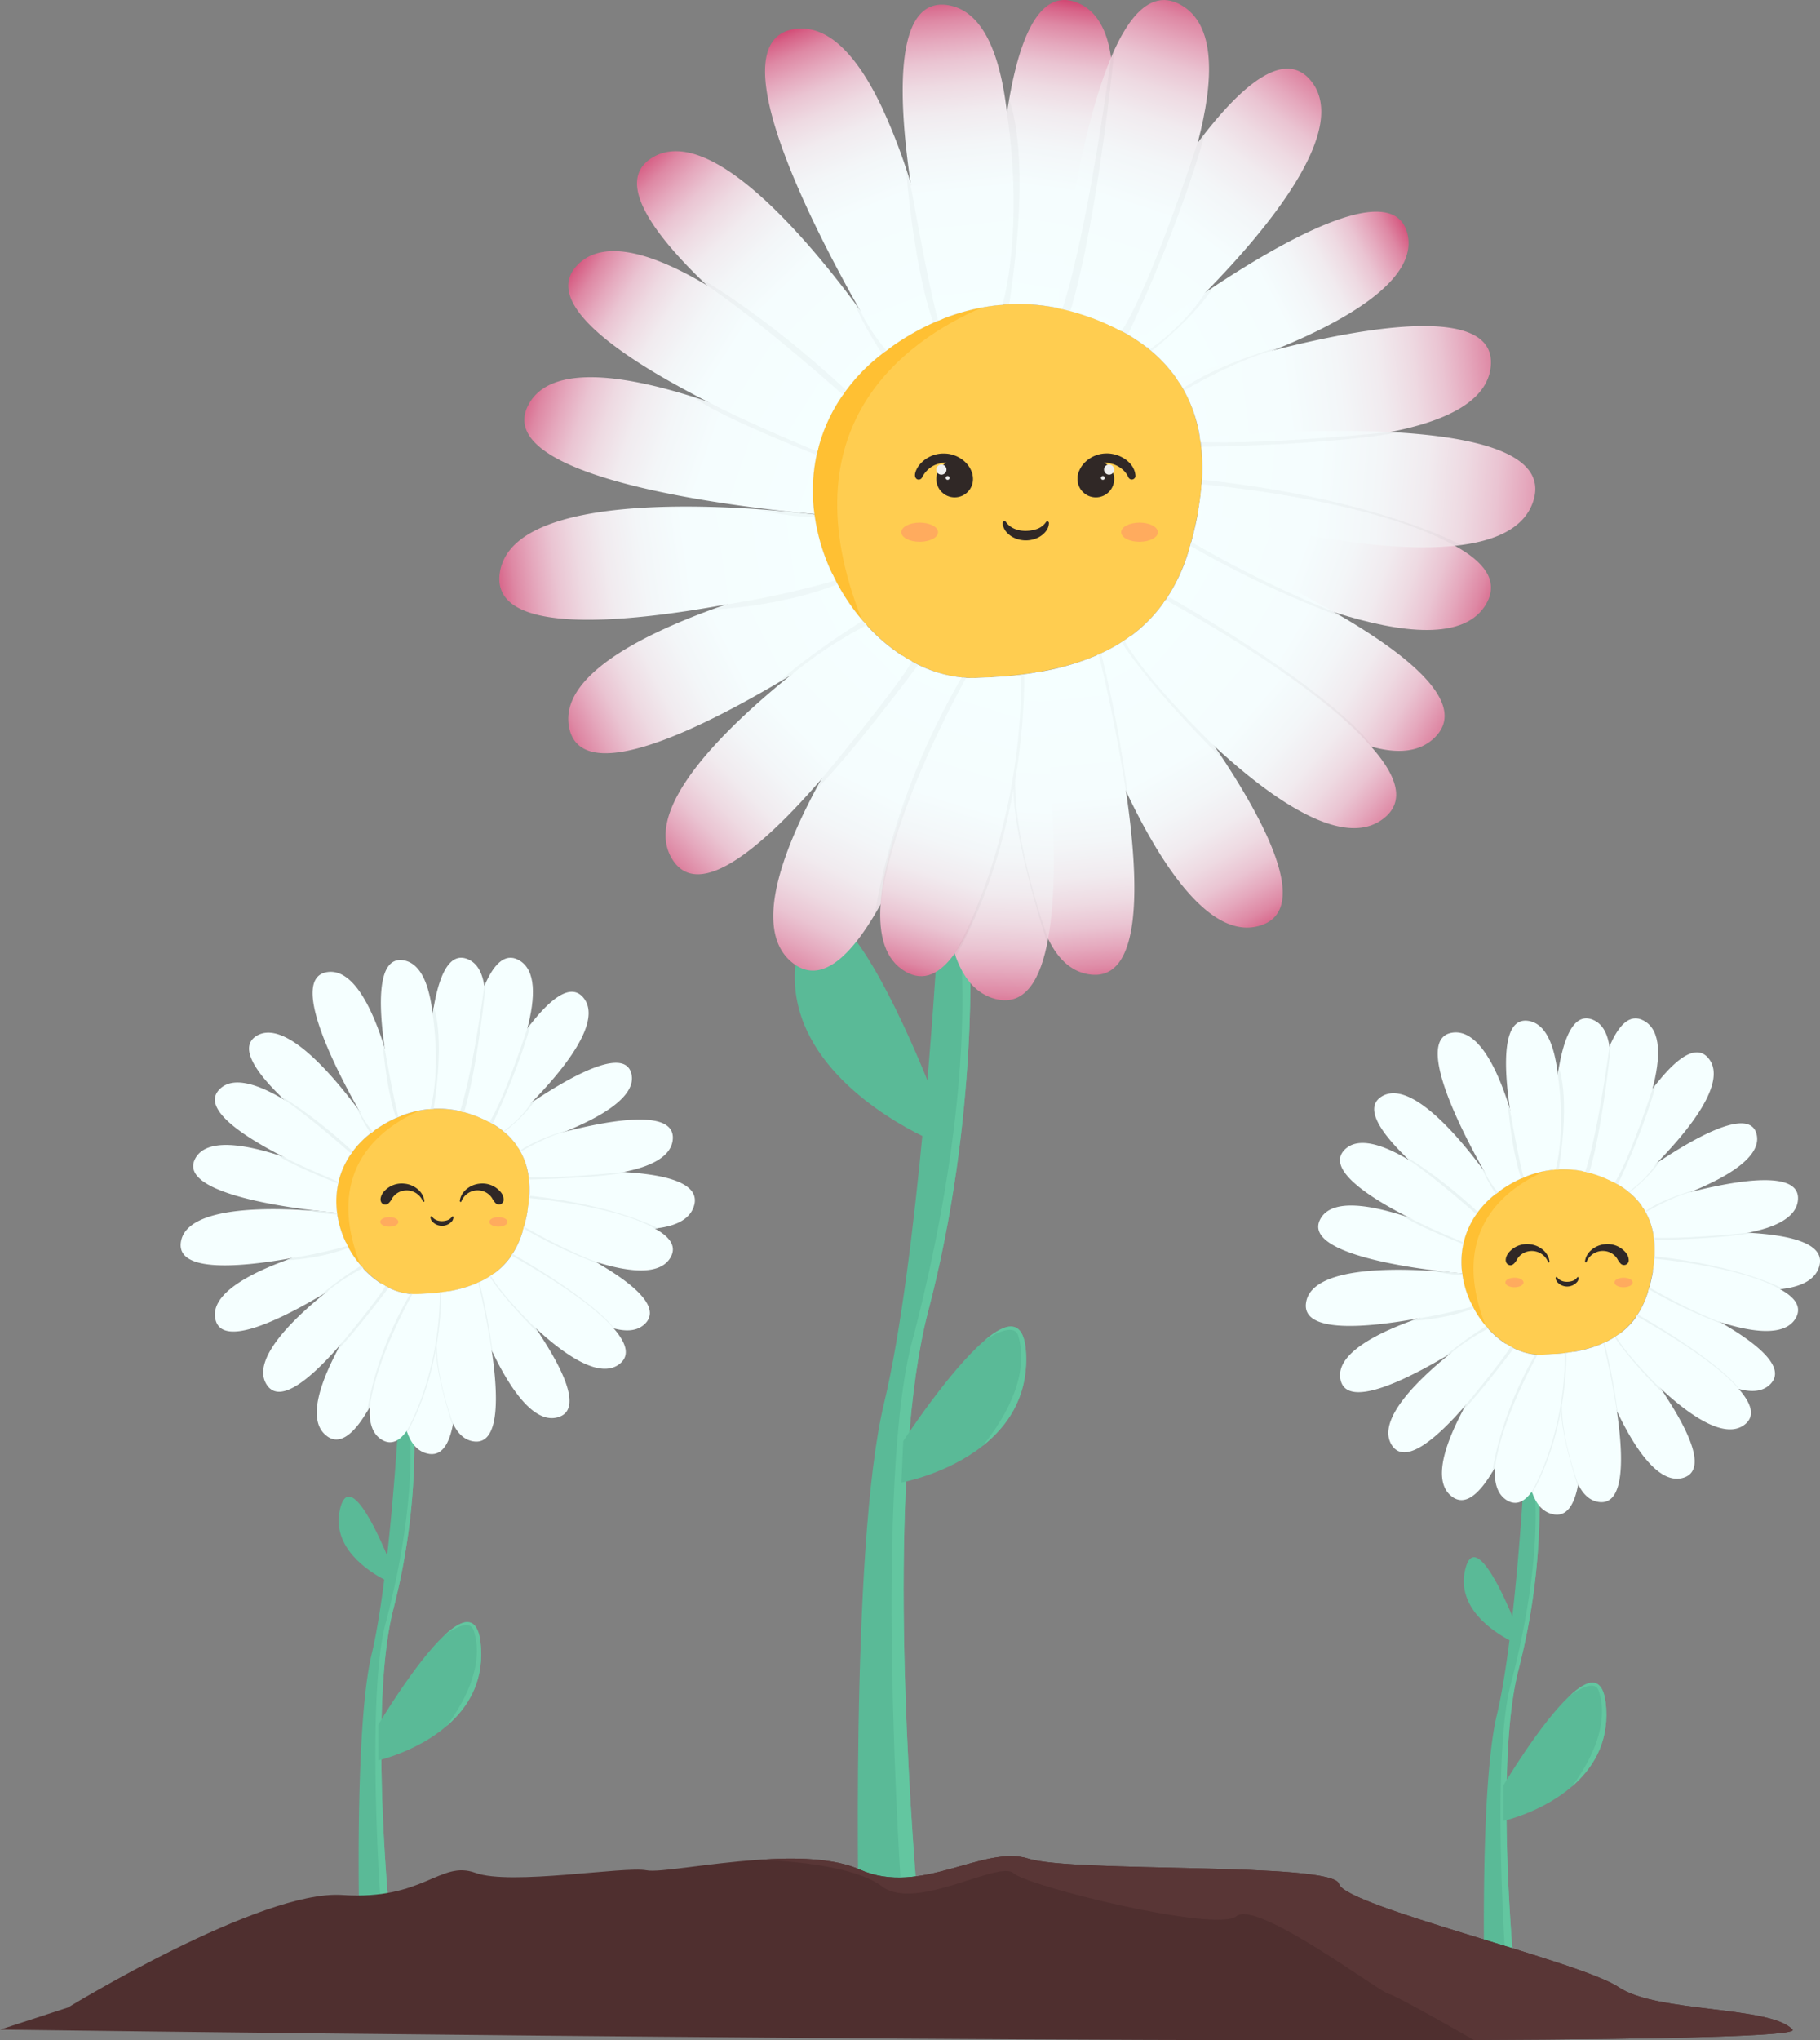 <svg xmlns="http://www.w3.org/2000/svg" xmlns:xlink="http://www.w3.org/1999/xlink" viewBox="0 0 671.87 752.86"><rect x="0" y="0" width="671.87" height="752.86" fill="#808080" stroke="none"/><defs><style>.cls-1{fill:#5aba97;}.cls-2{fill:#63c6a0;}.cls-3{fill:#82d16f;}.cls-4{fill:#ffcd50;}.cls-5{fill:#ffc033;}.cls-6{fill:#302826;}.cls-7{fill:#f5ffff;}.cls-8{fill:#ff6e79;opacity:0.35;}.cls-9{fill:#e9f4f4;}.cls-10{fill:url(#Dégradé_sans_nom_19);}.cls-11{fill:url(#Dégradé_sans_nom_19-2);}.cls-12{fill:url(#Dégradé_sans_nom_19-3);}.cls-13{fill:url(#Dégradé_sans_nom_19-4);}.cls-14{fill:url(#Dégradé_sans_nom_19-5);}.cls-15{fill:url(#Dégradé_sans_nom_19-6);}.cls-16{fill:url(#Dégradé_sans_nom_19-7);}.cls-17{fill:url(#Dégradé_sans_nom_19-8);}.cls-18{fill:url(#Dégradé_sans_nom_19-9);}.cls-19{fill:url(#Dégradé_sans_nom_19-10);}.cls-20{fill:url(#Dégradé_sans_nom_19-11);}.cls-21{fill:url(#Dégradé_sans_nom_19-12);}.cls-22{fill:url(#Dégradé_sans_nom_19-13);}.cls-23{fill:url(#Dégradé_sans_nom_19-14);}.cls-24{fill:url(#Dégradé_sans_nom_19-15);}.cls-25{fill:url(#Dégradé_sans_nom_19-16);}.cls-26{fill:url(#Dégradé_sans_nom_19-17);}.cls-27{fill:url(#Dégradé_sans_nom_19-18);}.cls-28{fill:url(#Dégradé_sans_nom_19-19);}.cls-29{fill:url(#Dégradé_sans_nom_19-20);}.cls-30{fill:url(#Dégradé_sans_nom_19-21);}.cls-31{fill:url(#Dégradé_sans_nom_19-22);}.cls-32{opacity:0.03;}.cls-33{fill:#efefef;}.cls-34{fill:#4f2f2f;}.cls-35{fill:#593636;}</style><linearGradient id="Dégradé_sans_nom_19" x1="397.59" y1="-3.51" x2="380.23" y2="117.01" gradientUnits="userSpaceOnUse"><stop offset="0" stop-color="#cc275a"/><stop offset="0.02" stop-color="#cf3968"/><stop offset="0.06" stop-color="#d76287"/><stop offset="0.11" stop-color="#de88a4"/><stop offset="0.17" stop-color="#e5a8bd"/><stop offset="0.23" stop-color="#eac4d2"/><stop offset="0.3" stop-color="#eedae2"/><stop offset="0.38" stop-color="#f1ebef"/><stop offset="0.48" stop-color="#f3f6f8"/><stop offset="0.61" stop-color="#f5fdfe"/><stop offset="1" stop-color="#f5ffff"/></linearGradient><linearGradient id="Dégradé_sans_nom_19-2" x1="492.58" y1="18.1" x2="407.3" y2="129.93" xlink:href="#Dégradé_sans_nom_19"/><linearGradient id="Dégradé_sans_nom_19-3" x1="440.8" y1="-8.17" x2="396.37" y2="128.17" xlink:href="#Dégradé_sans_nom_19"/><linearGradient id="Dégradé_sans_nom_19-4" x1="523.67" y1="83.37" x2="435.84" y2="129.33" xlink:href="#Dégradé_sans_nom_19"/><linearGradient id="Dégradé_sans_nom_19-5" x1="567.96" y1="133.85" x2="414.76" y2="152.24" xlink:href="#Dégradé_sans_nom_19"/><linearGradient id="Dégradé_sans_nom_19-6" x1="558.57" y1="228.9" x2="431.93" y2="183.45" xlink:href="#Dégradé_sans_nom_19"/><linearGradient id="Dégradé_sans_nom_19-7" x1="592.28" y1="187.15" x2="418.67" y2="172.34" xlink:href="#Dégradé_sans_nom_19"/><linearGradient id="Dégradé_sans_nom_19-8" x1="542.39" y1="277.96" x2="431.58" y2="211.58" xlink:href="#Dégradé_sans_nom_19"/><linearGradient id="Dégradé_sans_nom_19-9" x1="469.93" y1="350.22" x2="406.61" y2="238.39" xlink:href="#Dégradé_sans_nom_19"/><linearGradient id="Dégradé_sans_nom_19-10" x1="521.31" y1="312.76" x2="423.78" y2="229.01" xlink:href="#Dégradé_sans_nom_19"/><linearGradient id="Dégradé_sans_nom_19-11" x1="404.12" y1="371.25" x2="392.89" y2="245.64" xlink:href="#Dégradé_sans_nom_19"/><linearGradient id="Dégradé_sans_nom_19-12" x1="366.35" y1="381.68" x2="371.97" y2="244.83" xlink:href="#Dégradé_sans_nom_19"/><linearGradient id="Dégradé_sans_nom_19-13" x1="284.67" y1="370.86" x2="348.5" y2="240.14" xlink:href="#Dégradé_sans_nom_19"/><linearGradient id="Dégradé_sans_nom_19-14" x1="331.38" y1="367.89" x2="368.14" y2="249.94" xlink:href="#Dégradé_sans_nom_19"/><linearGradient id="Dégradé_sans_nom_19-15" x1="238.45" y1="325.89" x2="332.92" y2="233.46" xlink:href="#Dégradé_sans_nom_19"/><linearGradient id="Dégradé_sans_nom_19-16" x1="186.5" y1="143.23" x2="309.06" y2="185.1" xlink:href="#Dégradé_sans_nom_19"/><linearGradient id="Dégradé_sans_nom_19-17" x1="208.34" y1="94.33" x2="306.38" y2="156.12" xlink:href="#Dégradé_sans_nom_19"/><linearGradient id="Dégradé_sans_nom_19-18" x1="236.02" y1="52.32" x2="322.83" y2="142.7" xlink:href="#Dégradé_sans_nom_19"/><linearGradient id="Dégradé_sans_nom_19-19" x1="290.63" y1="6.2" x2="337.95" y2="122.96" xlink:href="#Dégradé_sans_nom_19"/><linearGradient id="Dégradé_sans_nom_19-20" x1="200.12" y1="275.77" x2="315.52" y2="217.56" xlink:href="#Dégradé_sans_nom_19"/><linearGradient id="Dégradé_sans_nom_19-21" x1="175.65" y1="215.85" x2="303.82" y2="197.98" xlink:href="#Dégradé_sans_nom_19"/><linearGradient id="Dégradé_sans_nom_19-22" x1="347.67" y1="-6.82" x2="360.27" y2="120.16" xlink:href="#Dégradé_sans_nom_19"/></defs><g id="Calque_2" data-name="Calque 2"><g id="Calque_1-2" data-name="Calque 1"><path class="cls-1" d="M145.29,593.51c-7.32,27.88-4,82.76-2.17,105.54.51,6.42.91,10.29.91,10.29H132.62s-1.78-72.49,4.56-98.85,9.63-81.61,9.63-81.61l4.34-2.35,1.75-.95A246,246,0,0,1,145.29,593.51Z"/><path class="cls-2" d="M145.29,593.51c-7.32,27.88-4,82.76-2.17,105.54l-2.72,1.54s-5.37-77.13,2.31-102.9c10-38.79,9.17-63,8.44-71.16l1.75-.95A246,246,0,0,1,145.29,593.51Z"/><path class="cls-1" d="M164.94,636.85c-11,9.51-25.27,12.72-25.27,12.72l0-13.17s13.45-22.71,24.34-32.94c6.93-6.49,12.81-8,13.55,4.67C178.36,621.2,172.38,630.45,164.94,636.85Z"/><path class="cls-1" d="M144.36,584.06s-1-.41-2.56-1.23c-5.85-3.06-19.46-11.82-16.32-25.77.59-2.63,1.41-4,2.37-4.57,5.54-3,15.88,23.5,15.88,23.5Z"/><path class="cls-3" d="M161.58,641.35l1-1C162.23,640.7,161.9,641,161.58,641.35Z"/><path class="cls-2" d="M164.94,636.85c7.6-10.2,13.81-23.57,9.88-35.29-1.73-5.16-10.78,1.91-10.78,1.91h0c6.93-6.49,12.81-8,13.55,4.67C178.36,621.2,172.38,630.45,164.94,636.85Z"/><path class="cls-4" d="M193.17,453.69C188.4,470.26,175.29,477,154,477.59c-7.64.22-15.23-4.06-20.83-10.67-10.06-11.85-13.75-31.17,0-45.42a43.49,43.49,0,0,1,22-11.76A36.78,36.78,0,0,1,173.42,411C197,418.64,198,437.12,193.17,453.69Z"/><path class="cls-5" d="M133.13,466.92c-10.06-11.85-13.75-31.17,0-45.42a43.49,43.49,0,0,1,22-11.76C140.88,415.92,119.1,431.55,133.13,466.92Z"/><path class="cls-6" d="M159.54,449c1.27,1.73,3.78,1.9,5.66,1.25a3.51,3.51,0,0,0,1.66-1.26.3.3,0,0,1,.41-.08.31.31,0,0,1,.13.25,2.63,2.63,0,0,1-.45,1.37,4.87,4.87,0,0,1-7.56,0c-.24-.36-.85-1.62-.14-1.72a.33.33,0,0,1,.29.17Z"/><path class="cls-6" d="M169.74,443.21c.38-3.58,3.89-6.15,7.4-6.44a8.73,8.73,0,0,1,7.77,3.2,4.33,4.33,0,0,1,1,2.94,1.74,1.74,0,0,1-3,1,7.32,7.32,0,0,1-1.2-1.7,6.23,6.23,0,0,0-4.54-2.91,6.44,6.44,0,0,0-6.84,4,.28.28,0,0,1-.55-.11Z"/><path class="cls-6" d="M156.12,443.32a6.44,6.44,0,0,0-6.84-4,6.21,6.21,0,0,0-4.54,2.91c-.7,1.34-2,3.15-3.65,1.83-1.16-1.12-.41-3,.41-4.09a8.72,8.72,0,0,1,7.77-3.2c3.51.28,7,2.86,7.39,6.44a.28.28,0,0,1-.54.11Z"/><path class="cls-7" d="M169.84,410h0l-.82-.17a36.44,36.44,0,0,0-10.12-.61c-.36,0-.71.06-1.07.1-.08-5-.16-21.47,1.89-35.23h0c1.89-12.63,5.59-23,12.77-20.23,3.74,1.45,5.62,5.18,6.3,10.09C180.82,378.63,172.08,403.84,169.84,410Z"/><path class="cls-7" d="M196.16,406.88h0c-5.25,5.34-9.69,9.25-10.7,10.13a.46.46,0,0,1-.07.07,31.82,31.82,0,0,0-4.77-3.08h0c-1.11-.58-2.27-1.14-3.51-1.65l-1.71-1s9.23-18.47,19.28-31.84c7.59-10.07,15.64-17.25,20.6-11.46C222.83,376.87,207.56,395.26,196.16,406.88Z"/><path class="cls-7" d="M194.67,379.49c-4.33,16.48-14,34.53-14,34.53h-.1c-1.11-.58-2.27-1.14-3.51-1.65s-2.39-.94-3.68-1.36-2.41-.72-3.58-1h0l-.82-.17c.8-7.36,3.79-31.7,9.77-45.89,3.28-7.79,7.45-12.53,12.66-9.74C198.11,357.79,197.62,368.28,194.67,379.49Z"/><path class="cls-7" d="M208.63,417.53a181.49,181.49,0,0,1-17.35,5.94c-.17-.25-.33-.51-.51-.75a25.44,25.44,0,0,0-5.14-5.43h0l-.17-.26-1.12-1.71s5-3.86,11.82-8.42h0c13.54-9.09,34.22-21,36.89-10.8C235.31,404.69,221.28,412.44,208.63,417.53Z"/><path class="cls-7" d="M248.37,420.33c-.48,6.7-8.62,10.32-18.55,12.22h0c-12.75,2.45-28.43,2.08-34.64,1.8l-.12-.83a26.1,26.1,0,0,0-3.77-10c-.17-.25-.33-.51-.51-.75,2.69-.89,9.66-3.1,17.86-5.19C226.1,413.11,249.17,409.29,248.37,420.33Z"/><path class="cls-7" d="M247.6,463.88c-3.86,7-15.79,5.5-27.71,1.73h0A185.42,185.42,0,0,1,193,454.2l.15-.51.3-1.05c.52-1.93,1-3.88,1.3-5.84.27-1.57.47-3.13.58-4.69,7.93.95,34.05,4.5,46.43,11.25C247.09,456.27,249.87,459.75,247.6,463.88Z"/><path class="cls-7" d="M256.19,445c-1.57,5.18-7.16,7.57-14.41,8.32-16.12,1.69-40.42-4.71-47-6.56.27-1.57.47-3.13.58-4.69a37.14,37.14,0,0,0-.18-7.76l-.12-.83a274.19,274.19,0,0,1,34.76-1h0C245.15,433.32,258.83,436.35,256.19,445Z"/><path class="cls-7" d="M238.14,488.44c-2.82,2.81-7,3-11.7,1.7-13.77-3.9-32.51-21.05-38-26.33.13-.17.25-.34.37-.52A32.45,32.45,0,0,0,193,454.2l.15-.51.3-1.05a261.92,261.92,0,0,1,26.41,13h0C233,473.14,244.39,482.2,238.14,488.44Z"/><path class="cls-7" d="M206.16,522.91c-9.18,2.89-18.26-11.15-24.64-24.62h0A199.78,199.78,0,0,1,172.66,476l3.65-2.65.2-.09a31.58,31.58,0,0,0,4.7-2.57h0c.41-.27.81-.55,1.21-.85,1.88,2.26,8.85,10.72,15.34,20.27C207.14,503.92,215.5,520,206.16,522.91Z"/><path class="cls-7" d="M228.82,503.22c-7.28,5.88-20.34-3.2-31-13.09a198.88,198.88,0,0,1-17.26-18.32l.7-1.1h0c.41-.27.81-.55,1.21-.85a26.78,26.78,0,0,0,6-6.05c.13-.17.25-.34.37-.52,6.77,3.77,28.2,16.17,37.67,26.85C231,495.28,232.78,500,228.82,503.22Z"/><path class="cls-7" d="M174.81,531.87c-3.39-.5-5.83-2.93-7.56-6.52-6.33-13.14-3.18-41.85-2.29-48.77l.56-.09a47,47,0,0,0,10.79-3.12l.2-.09c.45,1.77,3.22,12.9,5,25h0C184,514.9,184.58,533.32,174.81,531.87Z"/><path class="cls-7" d="M167.25,525.35c-1.36,7.5-4.21,12.36-9.59,11-3.72-.91-6.1-4-7.53-8.34-4.82-14.57,1.08-43.17,2.71-50.45h0q.56,0,1.11,0c1.74,0,3.42-.15,5-.28h0q3.09-.26,5.94-.73l.56-.09C166.51,483.28,170.05,509.9,167.25,525.35Z"/><path class="cls-7" d="M152.23,477.56c-1.33,4.81-7.76,27.23-15.69,41.51-5,9.09-10.71,14.89-16,10.74-7.53-5.84-2-20.57,5.15-33.62a208.11,208.11,0,0,1,14.81-22.74q.89.58,1.8,1.08a23.45,23.45,0,0,0,9.42,3Z"/><path class="cls-7" d="M163.53,478.19s-4.39,37.2-13.4,49.85c-2.62,3.66-5.61,5.27-9,3.34-3.79-2.15-5-6.7-4.6-12.31.93-14.39,12-35.77,15.14-41.55l.55,0c.2,0,.41,0,.61,0h0q.56,0,1.11,0c1.74,0,3.42-.15,5-.28h0Z"/><path class="cls-7" d="M142.26,474.53a259.92,259.92,0,0,1-16.61,21.66C115.43,508,103.49,518.61,98.49,511c-5.94-9.09,9.33-24,21.64-33.91h0c6.2-5,11.66-8.74,13.26-9.81l.59.66h0a33.3,33.3,0,0,0,6.46,5.54Q141.35,474,142.26,474.53Z"/><path class="cls-7" d="M125,436.11a31.62,31.62,0,0,0-.54,11.45c-9.8-.86-59.61-6-52.44-19.93,4.16-8.11,19.28-5.26,32.74-.71a192.52,192.52,0,0,1,20.44,8.39C125.1,435.58,125,435.84,125,436.11Z"/><path class="cls-7" d="M130.05,425.15c-.14.19-.27.37-.4.57a30.46,30.46,0,0,0-4.48,9.59c-.07.27-.13.53-.2.8-3.62-1.47-11.8-4.89-20.24-9.19C89.84,419.35,74.1,409.06,81,402c5-5.13,14.44-1.86,23.86,3.78h0C115.46,412.09,126,421.45,130.05,425.15Z"/><path class="cls-7" d="M137.87,417.41l-.6.45a35.28,35.28,0,0,0-4.16,3.64,34,34,0,0,0-3.06,3.65c-.14.19-.27.37-.4.57a241.88,241.88,0,0,1-24.81-20h0c-9.78-9.29-17-19.05-10.29-23.38,10.61-6.82,28.86,15.05,38.08,27.57l0,0C135.2,413.44,137.07,416.19,137.87,417.41Z"/><path class="cls-7" d="M148,411.79c-.3.11-.59.23-.89.36a44.65,44.65,0,0,0-9.23,5.26l-.6.45c-.55-.9-2.32-3.82-4.63-7.91l0,0c-8.93-15.79-25.91-49-11.92-51.24,9.7-1.52,16.8,13.58,21.34,28.18A208.39,208.39,0,0,1,148,411.79Z"/><path class="cls-7" d="M134.08,468.05s-6,4.18-13.94,9h0c-15.37,9.27-38.24,20.9-40.63,9.71-2.1-9.75,14.28-17.65,28.63-22.62a200.86,200.86,0,0,1,19.59-5.63c.18.4.38.81.59,1.2a37.87,37.87,0,0,0,4.82,7.2l.27.32.59.66h0Z"/><path class="cls-7" d="M128.31,459.72c-1.24.32-9.81,2.54-20.18,4.43-18.59,3.38-43,5.72-41.36-5.76,2.32-16.44,48-11.91,57.67-10.76a36.41,36.41,0,0,0,3.28,10.89C127.9,458.92,128.1,459.33,128.31,459.72Z"/><ellipse class="cls-8" cx="143.72" cy="450.88" rx="3.36" ry="1.76"/><ellipse class="cls-8" cx="184" cy="450.88" rx="3.36" ry="1.76"/><path class="cls-7" d="M158.89,409.23c-.36,0-.71.06-1.07.1-.93.1-1.85.24-2.74.41a37.88,37.88,0,0,0-7.09,2.05c-.3.11-.59.23-.89.36-.82-3.28-3.41-14-5.06-25.28-2.37-16.31-2.81-33.92,6.76-32.54,6.73,1,9.75,9.55,10.91,19.76h0C161.24,387.53,159.55,403.79,158.89,409.23Z"/><path class="cls-9" d="M159.71,374.09l.39-2.41s4.31,9.51,0,37.47l-1.21.08S162.87,396.06,159.71,374.09Z"/><path class="cls-9" d="M147.1,412.15l-.86.37s-3.2-7.64-5.07-28.36l1.11,4.29S145.17,405.09,147.1,412.15Z"/><path class="cls-9" d="M196,377.77s-3.91,15.16-14.15,36.94l-1.18-.69s4.41-5.63,14-34.53Z"/><path class="cls-9" d="M178.78,364l.61-1.4s-3,31-8.07,47.87l-1.49-.41S173.9,399.26,178.78,364Z"/><path class="cls-9" d="M132.62,409.93l-1-1.37a52,52,0,0,0,5.25,9.67l.77-.64A34.83,34.83,0,0,1,132.62,409.93Z"/><path class="cls-9" d="M104.84,405.74l-1.53-1.47s11.61,6.41,26.89,20.57l-.55.88S115.15,412.74,104.84,405.74Z"/><path class="cls-9" d="M104.73,426.92l-2.54-.83s3,2.85,22.64,10.66l.14-.64S111.66,430.63,104.73,426.92Z"/><path class="cls-9" d="M115.5,446.77s6.9.59,8.93.79l.09.58a51.53,51.53,0,0,1-10.84-1.5Z"/><path class="cls-9" d="M107.78,464.21a171.34,171.34,0,0,0,20.53-4.49l.36.67s-8.75,3.86-23.18,4.7Z"/><path class="cls-9" d="M134,467.91a79.27,79.27,0,0,0-13.87,9.15l-2.72,1.61a125.57,125.57,0,0,1,15.85-11.6Z"/><path class="cls-9" d="M125.65,496.19s14.87-17.9,16.61-21.66l1.21.63s-12,16.1-19,23.13Z"/><path class="cls-9" d="M152.23,477.56s-13.34,23.4-15.69,41.51c-.8,1.42-1,1.76-1,1.76s2.46-20.39,15.85-43.34Z"/><path class="cls-9" d="M150.13,528s12.15-20.16,12.24-51.08l.48-.06s.88,27.52-12.55,51.73A3.38,3.38,0,0,1,150.13,528Z"/><path class="cls-9" d="M167.25,525.35s-6.25-17-6-29.17l-.31,1.72s-.55,7.1,6.18,28.26Z"/><path class="cls-9" d="M176.51,473.28s2.67,10.32,5,25l.35.72a232.81,232.81,0,0,0-4.9-25.94Z"/><path class="cls-9" d="M197.77,490.13s-12.5-12.07-16.56-19.42l-.47.33s4.09,7.11,18.82,21.77Z"/><path class="cls-9" d="M188.77,463.29s27.59,14.9,37.67,26.85c.94.25-6.9-10-37.25-27.49Z"/><path class="cls-9" d="M219.89,465.61a199.28,199.28,0,0,1-26.42-13l-.2.71a182.78,182.78,0,0,0,28.39,13.29Z"/><path class="cls-9" d="M195.35,442.11s31.35,2.65,46.43,11.25l1.17-.13s-15.66-8.55-47.54-12Z"/><path class="cls-9" d="M196.16,406.88a39.46,39.46,0,0,1-10.36,10.55c.6.5.36.29.36.29s7.41-5.69,11.49-11.83Z"/><path class="cls-9" d="M211,416.56s-11.81,3.05-19,8l.22.39s9.41-5.58,16.48-7.41Z"/><path class="cls-9" d="M195.17,434.35s10.16.64,34.64-1.8l1.39.08s-9.94,2.11-35.92,2.62Z"/><path class="cls-1" d="M560.65,615.86c-7.32,27.88-4,82.76-2.17,105.54.51,6.42.9,10.29.9,10.29H548s-1.77-72.49,4.57-98.85,9.63-81.61,9.63-81.61l4.33-2.34,1.75-.95A246.1,246.1,0,0,1,560.65,615.86Z"/><path class="cls-2" d="M560.65,615.86c-7.32,27.88-4,82.76-2.17,105.54L555.76,723s-5.38-77.14,2.31-102.9c10-38.79,9.17-62.95,8.43-71.16l1.75-.95A246.1,246.1,0,0,1,560.65,615.86Z"/><path class="cls-1" d="M580.3,659.21c-11,9.51-25.28,12.72-25.28,12.72l0-13.18S568.51,636,579.4,625.82c6.92-6.5,12.8-8,13.55,4.67C593.72,643.55,587.73,652.81,580.3,659.21Z"/><path class="cls-1" d="M559.72,606.41s-1-.41-2.56-1.22c-5.85-3.07-19.46-11.83-16.33-25.77.59-2.63,1.41-4.06,2.38-4.58,5.53-3,15.87,23.5,15.87,23.5Z"/><path class="cls-3" d="M576.93,663.7q.5-.51,1-1A11.75,11.75,0,0,1,576.93,663.7Z"/><path class="cls-2" d="M580.3,659.21c7.59-10.21,13.8-23.58,9.87-35.3-1.72-5.16-10.77,1.91-10.77,1.91h0c6.92-6.5,12.8-8,13.55,4.67C593.72,643.55,587.73,652.81,580.3,659.21Z"/><path class="cls-4" d="M608.53,476c-4.78,16.57-17.89,23.26-39.21,23.9-7.64.23-15.23-4.05-20.84-10.66-10.05-11.85-13.75-31.17,0-45.42a43.4,43.4,0,0,1,22-11.77,36.78,36.78,0,0,1,18.34,1.26C612.36,441,613.31,459.47,608.53,476Z"/><path class="cls-5" d="M548.48,489.28c-10.05-11.85-13.75-31.17,0-45.42a43.4,43.4,0,0,1,22-11.77C556.24,438.27,534.46,453.91,548.48,489.28Z"/><path class="cls-6" d="M574.9,471.4c1.26,1.73,3.78,1.89,5.66,1.24a3.36,3.36,0,0,0,1.65-1.25.3.3,0,0,1,.42-.08.31.31,0,0,1,.13.24,2.59,2.59,0,0,1-.46,1.38,4.86,4.86,0,0,1-7.55,0c-.24-.36-.86-1.62-.14-1.71a.34.34,0,0,1,.29.17Z"/><path class="cls-6" d="M585.1,465.56c.37-3.58,3.88-6.15,7.39-6.44a8.75,8.75,0,0,1,7.77,3.21,4.36,4.36,0,0,1,1,2.93,1.75,1.75,0,0,1-3,1,7.64,7.64,0,0,1-1.2-1.7,6.2,6.2,0,0,0-4.53-2.9,6.46,6.46,0,0,0-6.85,4,.28.28,0,0,1-.54-.12Z"/><path class="cls-6" d="M571.48,465.68a6.46,6.46,0,0,0-6.85-4,6.2,6.2,0,0,0-4.53,2.9c-.7,1.34-2,3.15-3.65,1.84-1.16-1.13-.42-3,.41-4.09a8.75,8.75,0,0,1,7.77-3.21c3.51.29,7,2.86,7.39,6.44a.28.28,0,0,1-.54.12Z"/><path class="cls-7" d="M585.19,432.36h0l-.82-.17a36.85,36.85,0,0,0-10.12-.61l-1.07.1c-.09-5-.17-21.47,1.89-35.23h0c1.89-12.64,5.59-23,12.77-20.23,3.73,1.45,5.62,5.17,6.3,10.08C596.18,401,587.44,426.19,585.19,432.36Z"/><path class="cls-7" d="M611.52,429.24h0c-5.25,5.35-9.68,9.26-10.69,10.14l-.07.06a33.6,33.6,0,0,0-4.78-3.08h0c-1.1-.59-2.26-1.14-3.51-1.66l-1.7-1S600,415.22,610,401.85c7.58-10.07,15.64-17.25,20.59-11.46C638.18,399.23,622.92,417.62,611.52,429.24Z"/><path class="cls-7" d="M610,401.85c-4.33,16.48-14,34.53-14,34.53l-.1,0h0c-1.1-.59-2.26-1.14-3.51-1.66s-2.38-.94-3.68-1.35-2.4-.72-3.58-1h0l-.82-.17c.8-7.36,3.79-31.69,9.77-45.89,3.27-7.78,7.45-12.53,12.65-9.73C613.46,380.15,613,390.64,610,401.85Z"/><path class="cls-7" d="M624,439.89a181.49,181.49,0,0,1-17.35,5.94c-.16-.26-.33-.51-.5-.76a26.18,26.18,0,0,0-5.14-5.43h0l-.16-.26-1.13-1.71s5-3.86,11.82-8.43h0c13.54-9.09,34.22-21,36.89-10.81C650.67,427.05,636.63,434.79,624,439.89Z"/><path class="cls-7" d="M663.73,442.68c-.48,6.7-8.62,10.32-18.56,12.22h0c-12.74,2.46-28.42,2.09-34.64,1.81,0-.28-.07-.56-.12-.83a26,26,0,0,0-3.77-10.05c-.16-.26-.33-.51-.5-.76,2.69-.88,9.65-3.1,17.85-5.18C641.45,435.46,664.52,431.65,663.73,442.68Z"/><path class="cls-7" d="M663,486.23c-3.86,7-15.79,5.5-27.7,1.73h0a183.59,183.59,0,0,1-26.86-11.41q.07-.24.15-.51c.1-.34.2-.69.29-1q.79-2.91,1.31-5.84c.27-1.57.46-3.14.58-4.7,7.93,1,34,4.5,46.42,11.26C662.44,478.62,665.22,482.11,663,486.23Z"/><path class="cls-7" d="M671.55,467.4c-1.58,5.17-7.17,7.57-14.42,8.32-16.11,1.68-40.41-4.71-47-6.56.27-1.57.46-3.14.58-4.7a36.39,36.39,0,0,0-.19-7.75c0-.28-.07-.56-.12-.83a273.75,273.75,0,0,1,34.76-1h0C660.5,455.68,674.19,458.71,671.55,467.4Z"/><path class="cls-7" d="M653.49,510.79c-2.82,2.82-7,3-11.7,1.7-13.76-3.89-32.5-21.05-38-26.32l.36-.52a33,33,0,0,0,4.26-9.1q.07-.24.15-.51c.1-.34.2-.69.29-1a257.42,257.42,0,0,1,26.42,13h0C648.31,495.49,659.75,504.55,653.49,510.79Z"/><path class="cls-7" d="M621.51,545.27c-9.17,2.89-18.26-11.16-24.63-24.62h0A200.07,200.07,0,0,1,588,498.38l3.64-2.66.2-.09a32.16,32.16,0,0,0,4.71-2.56h0c.42-.28.82-.56,1.21-.86,1.89,2.26,8.86,10.72,15.35,20.27C622.49,526.27,630.85,542.32,621.51,545.27Z"/><path class="cls-7" d="M644.18,525.58c-7.29,5.88-20.35-3.21-31-13.1a199.53,199.53,0,0,1-17.26-18.31l.7-1.1h0c.42-.28.82-.56,1.21-.86a26.78,26.78,0,0,0,6-6l.36-.52c6.77,3.77,28.21,16.16,37.67,26.84C646.35,517.64,648.14,522.38,644.18,525.58Z"/><path class="cls-7" d="M590.16,554.23c-3.39-.5-5.83-2.94-7.56-6.53-6.33-13.14-3.17-41.84-2.29-48.76l.57-.1a46.52,46.52,0,0,0,10.78-3.12l.2-.09c.45,1.77,3.22,12.91,5,25h0C599.33,537.25,599.94,555.67,590.16,554.23Z"/><path class="cls-7" d="M582.6,547.7c-1.36,7.51-4.21,12.37-9.58,11-3.73-.92-6.1-4-7.54-8.34-4.81-14.57,1.08-43.18,2.72-50.46h1.12c1.73-.05,3.42-.14,5-.28h0q3.11-.26,5.94-.72l.57-.1C581.87,505.64,585.4,532.26,582.6,547.7Z"/><path class="cls-7" d="M567.59,499.92c-1.33,4.8-7.76,27.22-15.69,41.51-5.06,9.09-10.71,14.88-16,10.74-7.52-5.85-2-20.58,5.16-33.62a205.56,205.56,0,0,1,14.81-22.74c.59.38,1.19.75,1.8,1.08a23.72,23.72,0,0,0,9.41,3Z"/><path class="cls-7" d="M578.89,500.55s-4.39,37.19-13.41,49.85c-2.61,3.65-5.6,5.26-9,3.34-3.78-2.16-5-6.71-4.59-12.31.93-14.4,12-35.78,15.13-41.55l.56,0,.61,0h1.12c1.73-.05,3.42-.14,5-.28h0Z"/><path class="cls-7" d="M557.62,496.89A264.64,264.64,0,0,1,541,518.55c-10.22,11.8-22.17,22.41-27.16,14.77-5.94-9.09,9.32-24,21.63-33.91h0c6.2-5,11.65-8.73,13.25-9.81l.6.67h0a33.41,33.41,0,0,0,6.47,5.55C556.41,496.19,557,496.56,557.62,496.89Z"/><path class="cls-7" d="M540.33,458.47a31.4,31.4,0,0,0-.54,11.45c-9.8-.87-59.62-6-52.45-19.94,4.17-8.11,19.29-5.25,32.74-.71a195.05,195.05,0,0,1,20.45,8.39C540.46,457.93,540.39,458.2,540.33,458.47Z"/><path class="cls-7" d="M545.4,447.5l-.4.57a30.41,30.41,0,0,0-4.47,9.59c-.07.27-.14.54-.2.81-3.62-1.47-11.8-4.9-20.25-9.2-14.89-7.56-30.62-17.86-23.76-24.95,5-5.14,14.44-1.87,23.86,3.77h0C530.82,434.45,541.38,443.8,545.4,447.5Z"/><path class="cls-7" d="M553.23,439.76l-.6.45a34.7,34.7,0,0,0-4.16,3.65,35.27,35.27,0,0,0-3.07,3.64l-.4.57a242.56,242.56,0,0,1-24.81-20h0c-9.77-9.29-17-19-10.28-23.37,10.61-6.82,28.86,15,38.08,27.57v0C550.56,435.79,552.42,438.55,553.23,439.76Z"/><path class="cls-7" d="M563.35,434.14c-.3.11-.6.24-.89.36a45.31,45.31,0,0,0-9.23,5.26l-.6.45c-.55-.89-2.32-3.81-4.64-7.9v0c-8.93-15.79-25.91-49.05-11.93-51.24,9.71-1.53,16.81,13.58,21.35,28.17A211,211,0,0,1,563.35,434.14Z"/><path class="cls-7" d="M549.44,490.41s-6,4.17-13.94,9h0c-15.37,9.27-38.23,20.91-40.63,9.72-2.09-9.75,14.29-17.66,28.63-22.63a200.56,200.56,0,0,1,19.59-5.62c.18.4.38.8.59,1.19a38.75,38.75,0,0,0,4.82,7.21l.27.31.6.67h0Z"/><path class="cls-7" d="M543.66,482.07c-1.23.33-9.8,2.54-20.18,4.43-18.58,3.39-43,5.72-41.35-5.75,2.32-16.45,48-11.91,57.67-10.76a36.57,36.57,0,0,0,3.27,10.89C543.25,481.28,543.45,481.68,543.66,482.07Z"/><ellipse class="cls-8" cx="559.07" cy="473.24" rx="3.36" ry="1.76"/><ellipse class="cls-8" cx="599.35" cy="473.24" rx="3.36" ry="1.76"/><path class="cls-7" d="M574.25,431.58l-1.07.1c-.94.11-1.85.24-2.75.41a39.57,39.57,0,0,0-7.08,2.05c-.3.11-.6.24-.89.36-.83-3.28-3.41-14-5.06-25.28-2.38-16.3-2.82-33.92,6.75-32.53,6.74,1,9.75,9.55,10.92,19.76h0C576.59,409.89,574.91,426.14,574.25,431.58Z"/><path class="cls-9" d="M575.07,396.45l.38-2.42s4.32,9.52,0,37.48l-1.2.07S578.23,418.42,575.07,396.45Z"/><path class="cls-9" d="M562.46,434.5l-.86.37s-3.21-7.63-5.07-28.35l1.11,4.29S560.53,427.44,562.46,434.5Z"/><path class="cls-9" d="M611.37,400.12s-3.9,15.16-14.15,36.94c-.71-.42-1.18-.68-1.18-.68s4.42-5.63,14-34.53Z"/><path class="cls-9" d="M594.14,386.3l.61-1.4s-3,31-8.07,47.87l-1.49-.41S589.26,421.61,594.14,386.3Z"/><path class="cls-9" d="M548,432.29l-1-1.37a52.39,52.39,0,0,0,5.25,9.67L553,440A35.16,35.16,0,0,1,548,432.29Z"/><path class="cls-9" d="M520.19,428.1l-1.52-1.47s11.6,6.41,26.88,20.57l-.55.87S530.51,435.1,520.19,428.1Z"/><path class="cls-9" d="M520.08,449.27l-2.53-.82s3,2.85,22.63,10.65l.15-.63S527,453,520.08,449.27Z"/><path class="cls-9" d="M530.86,469.13s6.89.59,8.93.79l.08.58A52.23,52.23,0,0,1,529,469Z"/><path class="cls-9" d="M523.14,486.56a168.76,168.76,0,0,0,20.52-4.49l.36.68s-8.75,3.85-23.17,4.69Z"/><path class="cls-9" d="M549.35,490.26a80.36,80.36,0,0,0-13.87,9.15L532.76,501a125.31,125.31,0,0,1,15.85-11.6Z"/><path class="cls-9" d="M541,518.55s14.86-17.91,16.61-21.66l1.2.63s-12,16.1-18.94,23.12Z"/><path class="cls-9" d="M567.59,499.92s-13.34,23.39-15.69,41.51c-.8,1.41-1,1.76-1,1.76s2.47-20.4,15.85-43.34Z"/><path class="cls-9" d="M565.48,550.4s12.16-20.16,12.24-51.08l.49-.07s.87,27.52-12.55,51.73A3,3,0,0,1,565.48,550.4Z"/><path class="cls-9" d="M582.6,547.7s-6.25-17-6-29.17l-.3,1.72s-.56,7.1,6.18,28.26Z"/><path class="cls-9" d="M591.86,495.63s2.68,10.32,5,25l.35.73a232.36,232.36,0,0,0-4.9-25.94Z"/><path class="cls-9" d="M613.13,512.48s-12.5-12.07-16.56-19.41l-.47.32s4.09,7.11,18.81,21.77Z"/><path class="cls-9" d="M604.12,485.65s27.59,14.9,37.67,26.84c.94.25-6.89-10-37.24-27.48Z"/><path class="cls-9" d="M635.25,488a200.4,200.4,0,0,1-26.43-13l-.2.71A184.45,184.45,0,0,0,637,489Z"/><path class="cls-9" d="M610.71,464.46s31.35,2.66,46.42,11.26l1.17-.14s-15.65-8.55-47.54-12Z"/><path class="cls-9" d="M611.52,429.24a39.69,39.69,0,0,1-10.36,10.54c.6.51.36.29.36.29s7.41-5.69,11.49-11.83Z"/><path class="cls-9" d="M626.33,438.92s-11.82,3-19,8l.22.39s9.4-5.58,16.47-7.41Z"/><path class="cls-9" d="M610.52,456.71s10.17.64,34.64-1.81l1.4.08s-9.94,2.12-35.93,2.63Z"/><path class="cls-1" d="M342.68,483.74c-14.74,56.17-8,166.74-4.37,212.63,1,12.93,1.82,20.73,1.82,20.73h-23s-3.58-146,9.19-199.15,19.4-164.42,19.4-164.42l8.74-4.73,3.52-1.91S361.57,411.74,342.68,483.74Z"/><path class="cls-2" d="M342.68,483.74c-14.74,56.17-8,166.74-4.37,212.63l-5.48,3.11S322,544.08,337.48,492.17C357.55,414,356,365.34,354.48,348.8l3.52-1.91S361.57,411.74,342.68,483.74Z"/><path class="cls-1" d="M344.45,421s-2.66-1.08-6.76-3.23c-15.43-8.08-51.35-31.19-43.07-68,1.56-6.94,3.72-10.7,6.27-12.08,14.6-7.85,41.88,62,41.88,62Z"/><path class="cls-1" d="M362.76,533.53c-13.28,10.5-30,13.53-30,13.53l.68-15.29s16.72-25.71,29.86-37c8.35-7.2,15.25-8.6,15.5,6.08C379.1,516,371.7,526.46,362.76,533.53Z"/><path class="cls-2" d="M362.76,533.53c9.31-11.48,17.17-26.7,13.18-40.5-1.75-6.07-12.6,1.69-12.6,1.69h0c8.35-7.2,15.25-8.6,15.5,6.08C379.1,516,371.7,526.46,362.76,533.53Z"/><path class="cls-4" d="M439.15,202c-9.62,33.38-36,46.86-79,48.15-15.39.46-30.68-8.17-42-21.49-20.25-23.87-27.7-62.79,0-91.5,0,0,17.16-18.63,44.26-23.71a74.18,74.18,0,0,1,37,2.53C446.86,131.43,448.78,168.66,439.15,202Z"/><path class="cls-5" d="M318.17,228.7c-20.25-23.87-27.7-62.79,0-91.5,0,0,17.16-18.63,44.26-23.71C333.8,125.94,289.92,157.44,318.17,228.7Z"/><path class="cls-6" d="M371.39,192.68c2.55,3.49,7.62,3.82,11.41,2.51a6.85,6.85,0,0,0,3.33-2.53.6.6,0,0,1,.84-.16.64.64,0,0,1,.26.49,5.18,5.18,0,0,1-.92,2.77c-3.44,4.85-11.76,4.86-15.22,0-.49-.72-1.72-3.26-.28-3.45a.68.68,0,0,1,.58.34Z"/><path class="cls-10" d="M392.13,114h0l-1.65-.35a73.59,73.59,0,0,0-20.39-1.22c-.72,0-1.44.12-2.15.2-.17-10.15-.34-43.26,3.8-71h0C375.54,16.22,383-4.69,397.46.92c7.53,2.92,11.32,10.43,12.69,20.32C414.27,50.82,396.66,101.61,392.13,114Z"/><path class="cls-11" d="M445.17,107.74h0c-10.58,10.77-19.51,18.65-21.55,20.42l-.14.13a65.78,65.78,0,0,0-9.62-6.2h0c-2.22-1.18-4.56-2.3-7.07-3.34l-3.43-2s18.58-37.21,38.84-64.14c15.28-20.29,31.51-34.76,41.49-23.09C498.89,47.28,468.14,84.33,445.17,107.74Z"/><path class="cls-12" d="M442.17,52.56C433.45,85.76,414,122.13,414,122.13l-.19,0h0c-2.22-1.18-4.56-2.3-7.07-3.34-2.34-1-4.81-1.89-7.41-2.73s-4.85-1.45-7.22-2h0l-1.65-.35c1.61-14.82,7.64-63.85,19.68-92.45,6.6-15.69,15-25.24,25.5-19.61C449.09,8.84,448.11,30,442.17,52.56Z"/><path class="cls-13" d="M470.28,129.2c-15.11,6.1-29.23,10.33-34.95,12q-.49-.78-1-1.53A52.32,52.32,0,0,0,424,128.7h0l-.34-.52-2.26-3.44s10.09-7.78,23.81-17h0C472.45,89.43,514.11,65.51,519.49,86,524.05,103.33,495.77,118.93,470.28,129.2Z"/><path class="cls-14" d="M550.36,134.83c-1,13.5-17.37,20.79-37.38,24.62h0c-25.68,4.94-57.27,4.2-69.79,3.64-.07-.56-.16-1.12-.25-1.68a52.3,52.3,0,0,0-7.59-20.24q-.49-.78-1-1.53c5.42-1.78,19.45-6.24,36-10.44C505.48,120.28,552,112.6,550.36,134.83Z"/><path class="cls-15" d="M548.8,222.57C541,236.72,517,233.65,493,226.06h0c-22.57-7.16-45.12-18.32-54.12-23,.11-.34.21-.68.31-1,.2-.7.4-1.4.59-2.11,1.06-3.89,1.95-7.82,2.63-11.76.54-3.16.94-6.32,1.17-9.46,16,1.91,68.6,9.07,93.53,22.68C547.77,207.24,553.37,214.26,548.8,222.57Z"/><path class="cls-16" d="M566.11,184.62c-3.17,10.43-14.43,15.25-29,16.77-32.46,3.39-81.42-9.49-94.7-13.22.54-3.16.94-6.32,1.17-9.46a74.55,74.55,0,0,0-.37-15.62c-.07-.56-.16-1.12-.25-1.68,11.51-1,42.13-3.35,70-2h0C543.86,161,571.43,167.12,566.11,184.62Z"/><path class="cls-17" d="M529.74,272.05c-5.68,5.67-14,6.13-23.57,3.43-27.74-7.85-65.49-42.41-76.63-53,.25-.34.49-.69.73-1.05a65.62,65.62,0,0,0,8.57-18.32c.11-.34.21-.68.31-1,.2-.7.4-1.4.59-2.11,8.32,3.52,31.84,13.8,53.22,26.12h0C519.29,241.23,542.34,259.48,529.74,272.05Z"/><path class="cls-18" d="M465.31,341.51c-18.49,5.82-36.79-22.48-49.64-49.6a0,0,0,0,0,0,0A402.77,402.77,0,0,1,397.83,247l7.34-5.35.4-.18a64.18,64.18,0,0,0,9.48-5.17h0c.84-.55,1.64-1.12,2.44-1.72,3.8,4.55,17.84,21.6,30.91,40.84C467.28,303.24,484.13,335.58,465.31,341.51Z"/><path class="cls-19" d="M511,301.84c-14.68,11.85-41-6.46-62.56-26.38a401,401,0,0,1-34.77-36.9l1.41-2.22h0c.84-.55,1.64-1.12,2.44-1.72a54.36,54.36,0,0,0,12-12.18c.25-.34.49-.69.73-1.05,13.64,7.6,56.83,32.57,75.9,54.09C515.35,285.84,519,295.4,511,301.84Z"/><path class="cls-20" d="M402.15,359.56c-6.83-1-11.75-5.91-15.23-13.15-12.76-26.47-6.4-84.3-4.62-98.24l1.14-.19a94.22,94.22,0,0,0,21.73-6.29l.4-.18c.91,3.56,6.49,26,10.09,50.39a0,0,0,0,1,0,0C420.61,325.36,421.84,362.47,402.15,359.56Z"/><path class="cls-21" d="M386.92,346.41c-2.74,15.12-8.49,24.92-19.32,22.24-7.5-1.85-12.29-8.08-15.18-16.81-9.7-29.35,2.18-87,5.47-101.65h0q1.13,0,2.25,0,5.25-.15,10.17-.56h0c4.17-.34,8.15-.83,12-1.46l1.14-.19C385.43,261.67,392.56,315.3,386.92,346.41Z"/><path class="cls-22" d="M356.67,250.14C354,259.82,341,305,325.05,333.77c-10.18,18.32-21.57,30-32.32,21.64-15.16-11.78-4.11-41.45,10.38-67.73A417.08,417.08,0,0,1,333,241.86c1.19.78,2.4,1.51,3.63,2.18a47.49,47.49,0,0,0,19,6C355.92,250.1,356.3,250.12,356.67,250.14Z"/><path class="cls-23" d="M379.43,251.41s-8.84,74.94-27,100.43c-5.26,7.37-11.29,10.61-18.11,6.73-7.62-4.34-10-13.51-9.26-24.8,1.88-29,24.2-72.07,30.5-83.71.37,0,.75.06,1.12.08s.81,0,1.22.05h0q1.13,0,2.25,0,5.25-.15,10.17-.56h0Z"/><path class="cls-24" d="M336.58,244a531.33,531.33,0,0,1-33.47,43.64c-20.59,23.78-44.65,45.16-54.72,29.76-12-18.31,18.79-48.33,43.59-68.32l0,0c12.49-10.07,23.48-17.59,26.71-19.76.4.46.79.9,1.2,1.34h0a67,67,0,0,0,13,11.17C334.14,242.64,335.35,243.37,336.58,244Z"/><path class="cls-25" d="M301.74,166.63a63.5,63.5,0,0,0-1.08,23.07c-19.75-1.74-120.11-12-105.67-40.16,8.39-16.34,38.86-10.59,66-1.43A390.19,390.19,0,0,1,302.15,165C302,165.55,301.87,166.09,301.74,166.63Z"/><path class="cls-26" d="M312,144.54c-.28.38-.55.76-.81,1.15a61.2,61.2,0,0,0-9,19.32c-.15.54-.28,1.08-.41,1.62-7.29-3-23.77-9.86-40.78-18.52-30-15.25-61.7-36-47.87-50.28,10-10.35,29.09-3.76,48.07,7.6h0C282.58,118.24,303.87,137.09,312,144.54Z"/><path class="cls-27" d="M327.73,129c-.42.3-.82.6-1.21.9a71,71,0,0,0-8.38,7.35,69.18,69.18,0,0,0-6.17,7.34c-.28.38-.55.76-.81,1.15-8.45-6-31.47-22.68-50-40.25h0c-19.7-18.71-34.28-38.38-20.72-47.09,21.37-13.74,58.14,30.31,76.72,55.55l0,0C322.35,121,326.11,126.5,327.73,129Z"/><path class="cls-28" d="M348.12,117.61c-.6.23-1.2.48-1.79.73A89.86,89.86,0,0,0,327.73,129c-.42.3-.82.59-1.21.89-1.1-1.8-4.67-7.68-9.33-15.92l0,0c-8.74-15.43-21.29-39.18-28.68-60-7.83-22.1-9.85-40.95,4.65-43.22,13.27-2.07,24.13,11.27,32.59,29.26a216.52,216.52,0,0,1,10.42,27.51A420.49,420.49,0,0,1,348.12,117.61Z"/><path class="cls-29" d="M320.1,231s-12,8.41-28.09,18.12l0,0c-31,18.68-77,42.12-81.86,19.58-4.22-19.65,28.78-35.57,57.69-45.59a406.74,406.74,0,0,1,39.46-11.33c.37.81.77,1.62,1.19,2.41a77.35,77.35,0,0,0,9.71,14.51l.55.64c.4.46.79.9,1.2,1.34h0Z"/><path class="cls-30" d="M308.46,214.19c-2.49.65-19.75,5.12-40.65,8.92-37.45,6.82-86.57,11.53-83.32-11.59,4.67-33.13,96.63-24,116.19-21.68a73.36,73.36,0,0,0,6.59,21.94C307.64,212.59,308,213.4,308.46,214.19Z"/><ellipse class="cls-8" cx="339.51" cy="196.39" rx="6.78" ry="3.54"/><ellipse class="cls-8" cx="420.66" cy="196.39" rx="6.78" ry="3.54"/><path class="cls-31" d="M370.08,112.47c-.72,0-1.44.12-2.15.2q-2.83.31-5.53.82a78.38,78.38,0,0,0-14.28,4.13c-.6.23-1.2.48-1.79.73-1.66-6.61-6.87-28.14-10.19-50.93-4.79-32.85-5.68-68.34,13.6-65.55,13.57,2,19.65,19.24,22,39.81h0C374.81,68.76,371.41,101.51,370.08,112.47Z"/><path class="cls-32" d="M371.73,41.68l.79-4.86s8.69,19.16,0,75.5l-2.44.15S378.11,85.94,371.73,41.68Z"/><path class="cls-32" d="M346.33,118.35l-1.73.75S338.14,103.71,334.39,62l2.23,8.63S342.44,104.12,346.33,118.35Z"/><path class="cls-32" d="M444.88,49.08S437,79.63,416.37,123.5c-1.44-.84-2.38-1.37-2.38-1.37s8.9-11.35,28.18-69.57Z"/><path class="cls-32" d="M410.15,21.24l1.24-2.82s-6.05,62.4-16.27,96.44l-3-.82S400.33,92.38,410.15,21.24Z"/><path class="cls-32" d="M317.16,113.89l-2.05-2.77s2.74,7.57,10.57,19.49l1.55-1.29A70.33,70.33,0,0,1,317.16,113.89Z"/><path class="cls-32" d="M261.18,105.44l-3.07-3s23.38,12.91,54.16,41.45l-1.11,1.76S282,119.55,261.18,105.44Z"/><path class="cls-32" d="M261,148.11l-5.11-1.67s6.06,5.74,45.6,21.47l.29-1.28S274.93,155.59,261,148.11Z"/><path class="cls-32" d="M282.67,188.11s13.89,1.19,18,1.59l.17,1.17a104.81,104.81,0,0,1-21.83-3Z"/><path class="cls-32" d="M267.11,223.24a343,343,0,0,0,41.35-9.05l.73,1.36s-17.62,7.77-46.7,9.45Z"/><path class="cls-32" d="M319.93,230.69A160.35,160.35,0,0,0,292,249.12l-5.48,3.26s10.9-10,31.94-23.37Z"/><path class="cls-32" d="M303.11,287.68S333.06,251.6,336.58,244l2.43,1.27s-24.08,32.43-38.18,46.59Z"/><path class="cls-32" d="M356.67,250.14s-26.88,47.13-31.62,83.63c-1.61,2.86-2,3.55-2,3.55S328,296.23,355,250Z"/><path class="cls-32" d="M352.42,351.84s24.49-40.62,24.66-102.91l1-.13s1.76,55.44-25.28,104.22A6,6,0,0,1,352.42,351.84Z"/><path class="cls-32" d="M386.92,346.41s-12.59-34.25-12.15-58.77l-.61,3.47s-1.12,14.31,12.45,56.94Z"/><path class="cls-32" d="M405.57,241.51s5.4,20.79,10.09,50.39l.7,1.45a468.84,468.84,0,0,0-9.87-52.26Z"/><path class="cls-32" d="M448.41,275.46s-25.18-24.33-33.36-39.12l-.95.65s8.25,14.33,37.91,43.87Z"/><path class="cls-32" d="M430.27,221.39s55.59,30,75.9,54.09c1.89.5-13.9-20.23-75-55.38Z"/><path class="cls-32" d="M493,226.06a403,403,0,0,1-53.24-26.13l-.4,1.44a370.52,370.52,0,0,0,57.2,26.77Z"/><path class="cls-32" d="M443.54,178.71s63.16,5.34,93.53,22.68l2.37-.28S507.89,183.88,443.65,177Z"/><path class="cls-32" d="M445.17,107.74A79.77,79.77,0,0,1,424.3,129c1.21,1,.73.59.73.59S440,118.1,448.18,105.74Z"/><path class="cls-32" d="M475,127.24s-23.8,6.14-38.36,16.1l.45.79s18.95-11.24,33.18-14.93Z"/><path class="cls-32" d="M443.17,163.09s20.48,1.29,69.79-3.64l2.81.16s-20,4.26-72.38,5.29Z"/><path class="cls-6" d="M358.35,176c-2.23-5.6-10-6.63-14.58-3.69a10.43,10.43,0,0,0-3.4,3.9,1.38,1.38,0,0,1-1.95.55c-1.44-1.09-.15-3.61.64-4.77a11.49,11.49,0,0,1,9.83-4.62c4.75.12,9.64,3.65,10.19,8.46a.38.38,0,0,1-.73.17Z"/><circle class="cls-6" cx="352.42" cy="176.77" r="6.77"/><circle class="cls-33" cx="347.53" cy="173.28" r="1.88"/><circle class="cls-33" cx="349.83" cy="176.35" r="0.71"/><path class="cls-6" d="M397.88,175.8c.55-4.81,5.44-8.34,10.19-8.46,4.79-.28,10.78,3,11.1,8.25a1.36,1.36,0,0,1-2.58.59c-3.12-7-14.9-7.59-18-.21a.38.38,0,0,1-.73-.17Z"/><circle class="cls-6" cx="404.54" cy="176.77" r="6.77"/><circle class="cls-33" cx="409.43" cy="173.28" r="1.88"/><circle class="cls-33" cx="407.13" cy="176.35" r="0.71"/><path class="cls-34" d="M544.06,752.76h0c-190.19.86-544-3.82-544-3.82l25.06-8.18s71.18-43.56,101.25-41.51,36.11-12.93,49.12-8.17,55.16-2.56,63.17-.94c4.6.92,22.38-2.58,41-3.84,13.9-1,28.27-.7,37.84,3.6,22.41,10,45.71-9.32,62.14-4.06s112.67,1.16,114.68,9.32,89.23,28.59,103.25,38.12,56.16,6.8,64.17,15.66C663.86,751.36,615.53,752.44,544.06,752.76Z"/><path class="cls-35" d="M544.06,752.76h0s-27.83-16.08-31.6-17.1-48.51-34.71-56-28.59-77.07-11-82.34-15.87-36.07,14.33-48.5,4.9-46-9.8-46-9.8c13.9-1,28.27-.7,37.84,3.6,22.41,10,45.71-9.32,62.14-4.06s112.67,1.16,114.68,9.32,89.23,28.59,103.25,38.12,56.16,6.8,64.17,15.66C663.86,751.36,615.53,752.44,544.06,752.76Z"/></g></g></svg>
